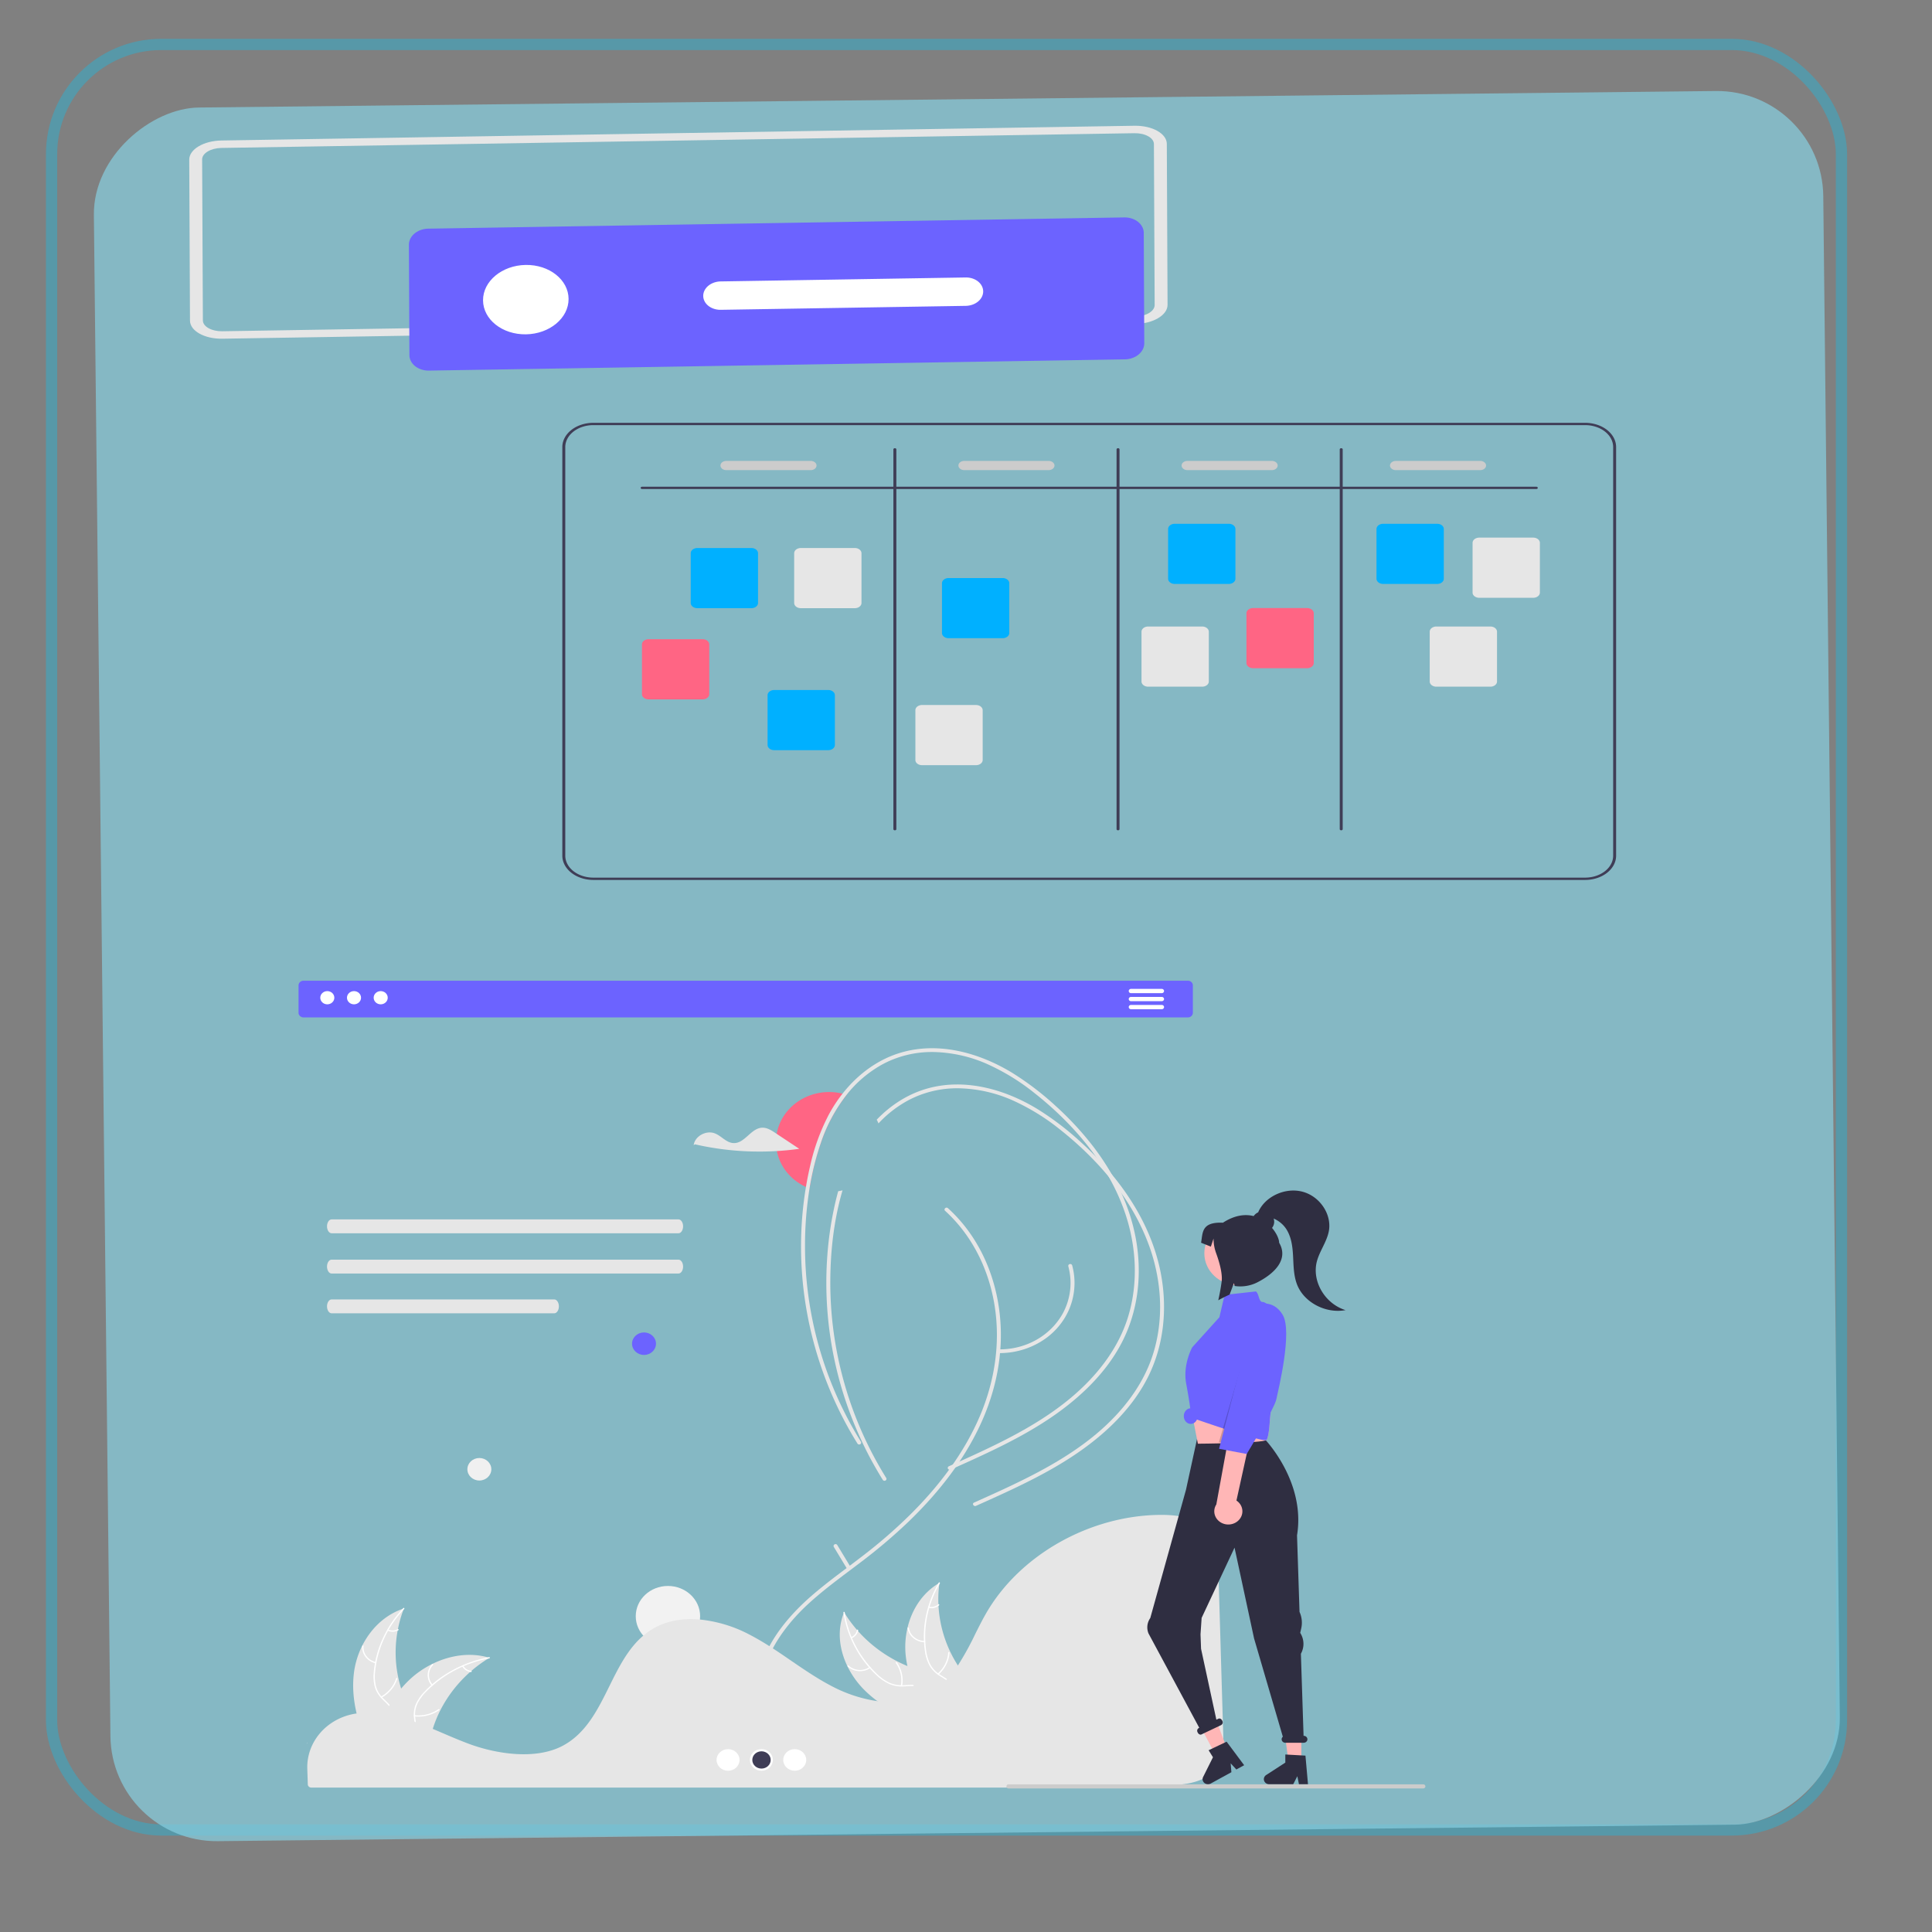 <?xml version="1.0" encoding="UTF-8" standalone="no"?>
<!-- Created with Inkscape (http://www.inkscape.org/) -->

<svg
   width="400"
   height="400"
   viewBox="0 0 400 400"
   version="1.1"
   id="svg1"
   inkscape:version="1.3 (0e150ed6c4, 2023-07-21)"
   sodipodi:docname="box.svg"
   xml:space="preserve"
   xmlns:inkscape="http://www.inkscape.org/namespaces/inkscape"
   xmlns:sodipodi="http://sodipodi.sourceforge.net/DTD/sodipodi-0.dtd"
   xmlns:xlink="http://www.w3.org/1999/xlink"
   xmlns="http://www.w3.org/2000/svg"
   xmlns:svg="http://www.w3.org/2000/svg"><rect x="0" y="0" width="400" height="400" fill="#808080" stroke="none"/><sodipodi:namedview
     id="namedview1"
     pagecolor="#ffffff"
     bordercolor="#111111"
     borderopacity="1"
     inkscape:showpageshadow="0"
     inkscape:pageopacity="0"
     inkscape:pagecheckerboard="1"
     inkscape:deskcolor="#d1d1d1"
     inkscape:document-units="px"
     inkscape:zoom="1.1875571"
     inkscape:cx="148.2034"
     inkscape:cy="169.67605"
     inkscape:window-width="1366"
     inkscape:window-height="705"
     inkscape:window-x="-8"
     inkscape:window-y="-8"
     inkscape:window-maximized="1"
     inkscape:current-layer="layer1" /><defs
     id="defs1"><inkscape:path-effect
       effect="simplify"
       id="path-effect55"
       is_visible="true"
       lpeversion="1.3"
       threshold="10.87"
       steps="1"
       smooth_angles="360"
       helper_size="0"
       simplify_individual_paths="false"
       simplify_just_coalesce="false" /><inkscape:path-effect
       effect="simplify"
       id="path-effect54"
       is_visible="true"
       lpeversion="1.3"
       threshold="10.87"
       steps="1"
       smooth_angles="360"
       helper_size="0"
       simplify_individual_paths="false"
       simplify_just_coalesce="false" /><inkscape:path-effect
       effect="simplify"
       id="path-effect53"
       is_visible="true"
       lpeversion="1.3"
       threshold="10.87"
       steps="1"
       smooth_angles="360"
       helper_size="0"
       simplify_individual_paths="false"
       simplify_just_coalesce="false" /><inkscape:path-effect
       effect="simplify"
       id="path-effect52"
       is_visible="true"
       lpeversion="1.3"
       threshold="10.87"
       steps="1"
       smooth_angles="360"
       helper_size="0"
       simplify_individual_paths="false"
       simplify_just_coalesce="false" /><inkscape:path-effect
       effect="simplify"
       id="path-effect51"
       is_visible="true"
       lpeversion="1.3"
       threshold="10.87"
       steps="1"
       smooth_angles="360"
       helper_size="0"
       simplify_individual_paths="false"
       simplify_just_coalesce="false" /><inkscape:path-effect
       effect="simplify"
       id="path-effect50"
       is_visible="true"
       lpeversion="1.3"
       threshold="10.87"
       steps="1"
       smooth_angles="360"
       helper_size="0"
       simplify_individual_paths="false"
       simplify_just_coalesce="false" /><inkscape:path-effect
       effect="simplify"
       id="path-effect49"
       is_visible="true"
       lpeversion="1.3"
       threshold="10.87"
       steps="1"
       smooth_angles="360"
       helper_size="0"
       simplify_individual_paths="false"
       simplify_just_coalesce="false" /><inkscape:path-effect
       effect="simplify"
       id="path-effect48"
       is_visible="true"
       lpeversion="1.3"
       threshold="10.87"
       steps="1"
       smooth_angles="360"
       helper_size="0"
       simplify_individual_paths="false"
       simplify_just_coalesce="false" /><inkscape:path-effect
       effect="simplify"
       id="path-effect47"
       is_visible="true"
       lpeversion="1.3"
       threshold="10.87"
       steps="1"
       smooth_angles="360"
       helper_size="0"
       simplify_individual_paths="false"
       simplify_just_coalesce="false" /><inkscape:path-effect
       effect="simplify"
       id="path-effect46"
       is_visible="true"
       lpeversion="1.3"
       threshold="10.87"
       steps="1"
       smooth_angles="360"
       helper_size="0"
       simplify_individual_paths="false"
       simplify_just_coalesce="false" /><inkscape:path-effect
       effect="simplify"
       id="path-effect45"
       is_visible="true"
       lpeversion="1.3"
       threshold="10.87"
       steps="1"
       smooth_angles="360"
       helper_size="0"
       simplify_individual_paths="false"
       simplify_just_coalesce="false" /><inkscape:path-effect
       effect="simplify"
       id="path-effect44"
       is_visible="true"
       lpeversion="1.3"
       threshold="10.87"
       steps="1"
       smooth_angles="360"
       helper_size="0"
       simplify_individual_paths="false"
       simplify_just_coalesce="false" /><inkscape:path-effect
       effect="simplify"
       id="path-effect43"
       is_visible="true"
       lpeversion="1.3"
       threshold="10.87"
       steps="1"
       smooth_angles="360"
       helper_size="0"
       simplify_individual_paths="false"
       simplify_just_coalesce="false" /><inkscape:path-effect
       effect="simplify"
       id="path-effect42"
       is_visible="true"
       lpeversion="1.3"
       threshold="10.87"
       steps="1"
       smooth_angles="360"
       helper_size="0"
       simplify_individual_paths="false"
       simplify_just_coalesce="false" /><inkscape:path-effect
       effect="simplify"
       id="path-effect41"
       is_visible="true"
       lpeversion="1.3"
       threshold="10.87"
       steps="1"
       smooth_angles="360"
       helper_size="0"
       simplify_individual_paths="false"
       simplify_just_coalesce="false" /><inkscape:path-effect
       effect="simplify"
       id="path-effect40"
       is_visible="true"
       lpeversion="1.3"
       threshold="10.87"
       steps="1"
       smooth_angles="360"
       helper_size="0"
       simplify_individual_paths="false"
       simplify_just_coalesce="false" /><inkscape:path-effect
       effect="simplify"
       id="path-effect39"
       is_visible="true"
       lpeversion="1.3"
       threshold="10.87"
       steps="1"
       smooth_angles="360"
       helper_size="0"
       simplify_individual_paths="false"
       simplify_just_coalesce="false" /><inkscape:path-effect
       effect="simplify"
       id="path-effect38"
       is_visible="true"
       lpeversion="1.3"
       threshold="10.87"
       steps="1"
       smooth_angles="360"
       helper_size="0"
       simplify_individual_paths="false"
       simplify_just_coalesce="false" /><inkscape:path-effect
       effect="simplify"
       id="path-effect37"
       is_visible="true"
       lpeversion="1.3"
       threshold="10.87"
       steps="1"
       smooth_angles="360"
       helper_size="0"
       simplify_individual_paths="false"
       simplify_just_coalesce="false" /><inkscape:path-effect
       effect="simplify"
       id="path-effect36"
       is_visible="true"
       lpeversion="1.3"
       threshold="10.87"
       steps="1"
       smooth_angles="360"
       helper_size="0"
       simplify_individual_paths="false"
       simplify_just_coalesce="false" /><inkscape:path-effect
       effect="simplify"
       id="path-effect35"
       is_visible="true"
       lpeversion="1.3"
       threshold="10.87"
       steps="1"
       smooth_angles="360"
       helper_size="0"
       simplify_individual_paths="false"
       simplify_just_coalesce="false" /><inkscape:path-effect
       effect="simplify"
       id="path-effect34"
       is_visible="true"
       lpeversion="1.3"
       threshold="10.87"
       steps="1"
       smooth_angles="360"
       helper_size="0"
       simplify_individual_paths="false"
       simplify_just_coalesce="false" /><inkscape:path-effect
       effect="simplify"
       id="path-effect33"
       is_visible="true"
       lpeversion="1.3"
       threshold="10.87"
       steps="1"
       smooth_angles="360"
       helper_size="0"
       simplify_individual_paths="false"
       simplify_just_coalesce="false" /><inkscape:path-effect
       effect="simplify"
       id="path-effect32"
       is_visible="true"
       lpeversion="1.3"
       threshold="10.87"
       steps="1"
       smooth_angles="360"
       helper_size="0"
       simplify_individual_paths="false"
       simplify_just_coalesce="false" /><inkscape:path-effect
       effect="simplify"
       id="path-effect31"
       is_visible="true"
       lpeversion="1.3"
       threshold="10.87"
       steps="1"
       smooth_angles="360"
       helper_size="0"
       simplify_individual_paths="false"
       simplify_just_coalesce="false" /><inkscape:path-effect
       effect="simplify"
       id="path-effect30"
       is_visible="true"
       lpeversion="1.3"
       threshold="10.87"
       steps="1"
       smooth_angles="360"
       helper_size="0"
       simplify_individual_paths="false"
       simplify_just_coalesce="false" /><inkscape:path-effect
       effect="simplify"
       id="path-effect29"
       is_visible="true"
       lpeversion="1.3"
       threshold="10.87"
       steps="1"
       smooth_angles="360"
       helper_size="0"
       simplify_individual_paths="false"
       simplify_just_coalesce="false" /><inkscape:path-effect
       effect="simplify"
       id="path-effect28"
       is_visible="true"
       lpeversion="1.3"
       threshold="10.87"
       steps="1"
       smooth_angles="360"
       helper_size="0"
       simplify_individual_paths="false"
       simplify_just_coalesce="false" /><inkscape:path-effect
       effect="simplify"
       id="path-effect27"
       is_visible="true"
       lpeversion="1.3"
       threshold="10.87"
       steps="1"
       smooth_angles="360"
       helper_size="0"
       simplify_individual_paths="false"
       simplify_just_coalesce="false" /><inkscape:path-effect
       effect="simplify"
       id="path-effect26"
       is_visible="true"
       lpeversion="1.3"
       threshold="10.87"
       steps="1"
       smooth_angles="360"
       helper_size="0"
       simplify_individual_paths="false"
       simplify_just_coalesce="false" /><inkscape:path-effect
       effect="simplify"
       id="path-effect25"
       is_visible="true"
       lpeversion="1.3"
       threshold="10.87"
       steps="1"
       smooth_angles="360"
       helper_size="0"
       simplify_individual_paths="false"
       simplify_just_coalesce="false" /><inkscape:path-effect
       effect="simplify"
       id="path-effect24"
       is_visible="true"
       lpeversion="1.3"
       threshold="10.87"
       steps="1"
       smooth_angles="360"
       helper_size="0"
       simplify_individual_paths="false"
       simplify_just_coalesce="false" /><inkscape:path-effect
       effect="simplify"
       id="path-effect23"
       is_visible="true"
       lpeversion="1.3"
       threshold="10.87"
       steps="1"
       smooth_angles="360"
       helper_size="0"
       simplify_individual_paths="false"
       simplify_just_coalesce="false" /><inkscape:path-effect
       effect="simplify"
       id="path-effect22"
       is_visible="true"
       lpeversion="1.3"
       threshold="10.87"
       steps="1"
       smooth_angles="360"
       helper_size="0"
       simplify_individual_paths="false"
       simplify_just_coalesce="false" /><inkscape:path-effect
       effect="simplify"
       id="path-effect21"
       is_visible="true"
       lpeversion="1.3"
       threshold="10.87"
       steps="1"
       smooth_angles="360"
       helper_size="0"
       simplify_individual_paths="false"
       simplify_just_coalesce="false" /><inkscape:path-effect
       effect="simplify"
       id="path-effect20"
       is_visible="true"
       lpeversion="1.3"
       threshold="10.87"
       steps="1"
       smooth_angles="360"
       helper_size="0"
       simplify_individual_paths="false"
       simplify_just_coalesce="false" /><inkscape:path-effect
       effect="simplify"
       id="path-effect17"
       is_visible="true"
       lpeversion="1.3"
       threshold="10.87"
       steps="1"
       smooth_angles="360"
       helper_size="0"
       simplify_individual_paths="false"
       simplify_just_coalesce="false" /><inkscape:path-effect
       effect="simplify"
       id="path-effect16"
       is_visible="true"
       lpeversion="1.3"
       threshold="10.87"
       steps="1"
       smooth_angles="360"
       helper_size="0"
       simplify_individual_paths="false"
       simplify_just_coalesce="false" /><inkscape:path-effect
       effect="simplify"
       id="path-effect15"
       is_visible="true"
       lpeversion="1.3"
       threshold="10.87"
       steps="1"
       smooth_angles="360"
       helper_size="0"
       simplify_individual_paths="false"
       simplify_just_coalesce="false" /><inkscape:path-effect
       effect="simplify"
       id="path-effect14"
       is_visible="true"
       lpeversion="1.3"
       threshold="10.87"
       steps="1"
       smooth_angles="360"
       helper_size="0"
       simplify_individual_paths="false"
       simplify_just_coalesce="false" /><inkscape:path-effect
       effect="powerstroke"
       id="path-effect7"
       is_visible="true"
       lpeversion="1.3"
       scale_width="1"
       interpolator_type="CubicBezierJohan"
       interpolator_beta="0.2"
       start_linecap_type="zerowidth"
       end_linecap_type="zerowidth"
       offset_points="2,18.868"
       linejoin_type="extrp_arc"
       miter_limit="4"
       not_jump="false"
       sort_points="true"
       message="&lt;b&gt;Ctrl + click&lt;/b&gt; on existing node and move it" /><inkscape:path-effect
       effect="powerstroke"
       id="path-effect5"
       is_visible="true"
       lpeversion="1.3"
       scale_width="1"
       interpolator_type="CubicBezierJohan"
       interpolator_beta="0.2"
       start_linecap_type="zerowidth"
       end_linecap_type="zerowidth"
       offset_points="4,18.868"
       linejoin_type="extrp_arc"
       miter_limit="4"
       not_jump="false"
       sort_points="true"
       message="&lt;b&gt;Ctrl + click&lt;/b&gt; on existing node and move it" /><inkscape:path-effect
       effect="bspline"
       id="path-effect137"
       is_visible="true"
       lpeversion="1.3"
       weight="33.333"
       steps="2"
       helper_size="0"
       apply_no_weight="true"
       apply_with_weight="true"
       only_selected="false"
       uniform="false" /><inkscape:path-effect
       effect="bspline"
       id="path-effect136"
       is_visible="true"
       lpeversion="1.3"
       weight="33.333"
       steps="2"
       helper_size="0"
       apply_no_weight="true"
       apply_with_weight="true"
       only_selected="false"
       uniform="false" /><inkscape:path-effect
       effect="spiro"
       id="path-effect135"
       is_visible="true"
       lpeversion="1" /><inkscape:path-effect
       effect="simplify"
       id="path-effect134"
       is_visible="true"
       lpeversion="1.3"
       threshold="9.091"
       steps="1"
       smooth_angles="360"
       helper_size="0"
       simplify_individual_paths="false"
       simplify_just_coalesce="false" /><inkscape:path-effect
       effect="simplify"
       id="path-effect133"
       is_visible="true"
       lpeversion="1.3"
       threshold="17.241"
       steps="1"
       smooth_angles="360"
       helper_size="0"
       simplify_individual_paths="false"
       simplify_just_coalesce="false" /><inkscape:path-effect
       effect="simplify"
       id="path-effect132"
       is_visible="true"
       lpeversion="1.3"
       threshold="17.241"
       steps="1"
       smooth_angles="360"
       helper_size="0"
       simplify_individual_paths="false"
       simplify_just_coalesce="false" /><inkscape:path-effect
       effect="simplify"
       id="path-effect131"
       is_visible="true"
       lpeversion="1.3"
       threshold="17.241"
       steps="1"
       smooth_angles="360"
       helper_size="0"
       simplify_individual_paths="false"
       simplify_just_coalesce="false" /><inkscape:path-effect
       effect="simplify"
       id="path-effect130"
       is_visible="true"
       lpeversion="1.3"
       threshold="17.241"
       steps="1"
       smooth_angles="360"
       helper_size="0"
       simplify_individual_paths="false"
       simplify_just_coalesce="false" /><inkscape:path-effect
       effect="simplify"
       id="path-effect129"
       is_visible="true"
       lpeversion="1.3"
       threshold="17.241"
       steps="1"
       smooth_angles="360"
       helper_size="0"
       simplify_individual_paths="false"
       simplify_just_coalesce="false" /><inkscape:path-effect
       effect="powerstroke"
       id="path-effect128"
       is_visible="true"
       lpeversion="1.3"
       scale_width="1"
       interpolator_type="CentripetalCatmullRom"
       interpolator_beta="0.75"
       start_linecap_type="zerowidth"
       end_linecap_type="zerowidth"
       offset_points="30.932,11.808"
       linejoin_type="spiro"
       miter_limit="4"
       not_jump="true"
       sort_points="true"
       message="&lt;b&gt;Ctrl + click&lt;/b&gt; on existing node and move it" /><inkscape:path-effect
       effect="simplify"
       id="path-effect127"
       is_visible="true"
       lpeversion="1.3"
       threshold="0.012"
       steps="1"
       smooth_angles="0"
       helper_size="0"
       simplify_individual_paths="false"
       simplify_just_coalesce="false"
       step="1" /><linearGradient
       id="swatch110"
       inkscape:swatch="solid"><stop
         style="stop-color:#000000;stop-opacity:1;"
         offset="0"
         id="stop110" /></linearGradient><linearGradient
       id="swatch109"
       inkscape:swatch="solid"><stop
         style="stop-color:#00222b;stop-opacity:0.722;"
         offset="0"
         id="stop109" /></linearGradient><linearGradient
       id="swatch108"
       inkscape:swatch="solid"><stop
         style="stop-color:#00aad4;stop-opacity:0.722;"
         offset="0"
         id="stop108" /></linearGradient><linearGradient
       id="swatch107"
       inkscape:swatch="solid"><stop
         style="stop-color:#000000;stop-opacity:1;"
         offset="0"
         id="stop107" /></linearGradient><inkscape:path-effect
       effect="powerstroke"
       id="path-effect103"
       is_visible="true"
       lpeversion="1.3"
       scale_width="1"
       interpolator_type="CentripetalCatmullRom"
       interpolator_beta="0.75"
       start_linecap_type="zerowidth"
       end_linecap_type="zerowidth"
       offset_points="23.64,11.808"
       linejoin_type="spiro"
       miter_limit="4"
       not_jump="true"
       sort_points="true"
       message="&lt;b&gt;Ctrl + click&lt;/b&gt; on existing node and move it" /><inkscape:path-effect
       effect="simplify"
       id="path-effect102"
       is_visible="true"
       lpeversion="1.3"
       threshold="0.012"
       steps="1"
       smooth_angles="0"
       helper_size="0"
       simplify_individual_paths="false"
       simplify_just_coalesce="false"
       step="1" /><inkscape:path-effect
       effect="powerstroke"
       id="path-effect101"
       is_visible="true"
       lpeversion="1.3"
       scale_width="1"
       interpolator_type="CentripetalCatmullRom"
       interpolator_beta="0.75"
       start_linecap_type="zerowidth"
       end_linecap_type="zerowidth"
       offset_points="34.75,11.808"
       linejoin_type="spiro"
       miter_limit="4"
       not_jump="true"
       sort_points="true"
       message="&lt;b&gt;Ctrl + click&lt;/b&gt; on existing node and move it" /><inkscape:path-effect
       effect="simplify"
       id="path-effect100"
       is_visible="true"
       lpeversion="1.3"
       threshold="0.012"
       steps="1"
       smooth_angles="0"
       helper_size="0"
       simplify_individual_paths="false"
       simplify_just_coalesce="false"
       step="1" /><inkscape:path-effect
       effect="powerstroke"
       id="path-effect99"
       is_visible="true"
       lpeversion="1.3"
       scale_width="1"
       interpolator_type="CentripetalCatmullRom"
       interpolator_beta="0.75"
       start_linecap_type="zerowidth"
       end_linecap_type="zerowidth"
       offset_points="5.445,11.808"
       linejoin_type="spiro"
       miter_limit="4"
       not_jump="true"
       sort_points="true"
       message="&lt;b&gt;Ctrl + click&lt;/b&gt; on existing node and move it" /><inkscape:path-effect
       effect="simplify"
       id="path-effect98"
       is_visible="true"
       lpeversion="1.3"
       threshold="0.012"
       steps="1"
       smooth_angles="0"
       helper_size="0"
       simplify_individual_paths="false"
       simplify_just_coalesce="false"
       step="1" /><linearGradient
       id="swatch87"
       inkscape:swatch="solid"><stop
         style="stop-color:#000000;stop-opacity:1;"
         offset="0"
         id="stop87" /></linearGradient><inkscape:path-effect
       effect="spiro"
       id="path-effect85"
       is_visible="true"
       lpeversion="1" /><inkscape:path-effect
       effect="spiro"
       id="path-effect82"
       is_visible="true"
       lpeversion="1" /><inkscape:path-effect
       effect="spiro"
       id="path-effect19"
       is_visible="true"
       lpeversion="1" /><inkscape:path-effect
       effect="spiro"
       id="path-effect18"
       is_visible="true"
       lpeversion="1" /><inkscape:perspective
       sodipodi:type="inkscape:persp3d"
       inkscape:vp_x="258.48383 : 293.26447 : 1"
       inkscape:vp_y="72.50262 : -563.70415 : 0"
       inkscape:vp_z="144.95439 : 269.24799 : 1"
       inkscape:persp3d-origin="238.81489 : 339.84782 : 1"
       id="perspective5" /><linearGradient
       id="swatch3"
       inkscape:swatch="solid"><stop
         style="stop-color:#37abc8;stop-opacity:0.769;"
         offset="0"
         id="stop3" /></linearGradient><linearGradient
       inkscape:collect="always"
       xlink:href="#swatch3"
       id="linearGradient110"
       x1="15.441"
       y1="201.185"
       x2="386.02"
       y2="201.185"
       gradientUnits="userSpaceOnUse"
       gradientTransform="translate(-4.763,-7.145)" /><inkscape:path-effect
       effect="fill_between_many"
       method="bsplinespiro"
       autoreverse="false"
       close="false"
       join="false"
       linkedpaths="#path5,0,1"
       id="path-effect6" /><inkscape:path-effect
       effect="fill_between_many"
       method="bsplinespiro"
       autoreverse="false"
       close="false"
       join="false"
       linkedpaths="#path6,0,1"
       id="path-effect8" /></defs><g
     inkscape:groupmode="layer"
     id="layer2"
     inkscape:label="Text"
     sodipodi:insensitive="true"><rect
       style="opacity:1;fill:none;fill-opacity:0.722;fill-rule:evenodd;stroke:url(#linearGradient110);stroke-width:2.33;stroke-linecap:round;stroke-miterlimit:4.1;stroke-dasharray:none;stroke-dashoffset:0;stroke-opacity:0.722;paint-order:markers fill stroke"
       id="rect108"
       width="370.579"
       height="369.671"
       x="10.677"
       y="9.204"
       ry="22.707"
       sodipodi:insensitive="true" /><rect
       style="opacity:1;fill:#87cdde;fill-opacity:0.722;fill-rule:evenodd;stroke:none;stroke-width:2.257;stroke-linecap:round;stroke-miterlimit:4.1;stroke-dasharray:none;stroke-dashoffset:0;stroke-opacity:0.722;paint-order:markers fill stroke;image-rendering:auto"
       id="rect110"
       width="358.955"
       height="358.075"
       x="22.706"
       y="-377.026"
       ry="21.995"
       transform="rotate(89.377)"
       sodipodi:insensitive="true" /></g><g
     inkscape:label="Layer 1"
     inkscape:groupmode="layer"
     id="layer1"
     style="display:inline"><path
       style="opacity:0.467;fill:none;fill-opacity:0.722;fill-rule:nonzero;stroke:none;stroke-width:2.33;stroke-linecap:round;stroke-miterlimit:4.1;paint-order:markers fill stroke"
       d="m 379.884,327.486 c -6.728,5.564 -13.852,10.181 -21.055,13.146 -5.842,2.405 -11.312,3.55 -16.36,3.587 -4.449,0.032 -8.294,-0.797 -11.62,-2.072 -1.55,-0.594 -2.959,-1.274 -4.255,-1.989 -1.264,-0.697 -2.379,-1.403 -3.452,-2.106 -0.939,-0.615 -2.095,-1.399 -3.039,-1.936 -0.503,-0.286 -1.079,-0.582 -1.705,-0.816 -0.615,-0.231 -1.393,-0.445 -2.297,-0.487 -0.923,-0.042 -2,0.098 -3.111,0.602 -1.112,0.504 -2.021,1.265 -2.734,2.133 -0.682,0.829 -1.164,1.726 -1.513,2.543 -0.348,0.816 -0.61,1.662 -0.812,2.491 -0.398,1.634 -0.636,3.508 -0.764,5.643 -0.128,2.141 -0.152,4.655 -0.08,7.625 0.143,5.907 0.664,13.707 1.519,24.065 -0.39,33.478 -0.781,66.956 1.363,83.389 0,0 18.709,-2.44 18.709,-2.44 0,0 18.709,-2.44 18.709,-2.44 -2.144,-16.434 -11.108,-48.691 -20.072,-80.949 -1.814,-10.137 -3.334,-17.925 -4.394,-23.319 -0.637,-3.242 -0.885,-4.494 -1.311,-6.692 -0.311,-1.604 -0.585,-3.063 -0.729,-3.587 -0.089,-0.323 -0.167,-0.493 -0.292,-0.489 -0.136,0.004 -0.289,0.189 -0.643,0.507 -0.366,0.329 -0.859,0.703 -1.505,0.933 -0.638,0.227 -1.181,0.221 -1.51,0.128 -0.329,-0.093 -0.396,-0.247 -0.314,-0.342 0.087,-0.101 0.334,-0.158 0.67,-0.164 0.685,-0.011 1.728,0.181 2.934,0.458 1.412,0.324 2.812,0.69 4.224,1.014 1.622,0.372 3.344,0.722 5.21,0.984 4.023,0.566 8.308,0.667 13.03,-0.053 5.316,-0.811 10.779,-2.605 16.495,-5.447 7.057,-3.508 13.974,-8.353 20.704,-13.918 z"
       id="path6"
       inkscape:path-effect="#path-effect7"
       inkscape:original-d="m 379.88415,327.48634 c -61.92469,51.20695 -72.64242,-30.96235 -61.92469,51.20695 10.71774,82.1693 10.71774,82.1693 10.71774,82.1693"
       inkscape:linked-fill="path8"
       transform="rotate(90,499.21,319.417)" /><g
       id="g2-7"
       style="display:inline"
       transform="matrix(0.805,-0.013,0.003,0.653,-254.089,33.934)"><path
         id="b00e8b21-64f0-4b6c-8490-a93637cb24e1-8991-1"
         data-name="Path 78"
         d="M 795.669,243.226 H 560.831 c -4.578,0 -8.288,-2.643 -8.293,-5.9 v -51.042 c 0.005,-3.257 3.715,-5.9 8.293,-5.9 h 234.838 c 4.578,0 8.288,2.643 8.293,5.9 v 51.041 c -0.004,3.257 -3.715,5.897 -8.293,5.901 z m -234.838,-60.484 c -2.747,0 -4.973,1.586 -4.976,3.54 v 51.041 c 0,1.954 2.229,3.538 4.976,3.54 h 234.838 c 2.747,0 4.973,-1.586 4.976,-3.54 v -51.039 c 0,-1.954 -2.229,-3.538 -4.976,-3.54 z"
         transform="translate(-188.25,-180.384)"
         fill="#e6e6e6" /><path
         d="m 613.929,209.391 a 5.006,5.006 0 0 0 -5,5 v 35 a 5.006,5.006 0 0 0 5,5 h 179 a 5.006,5.006 0 0 0 5,-5 v -35 a 5.006,5.006 0 0 0 -5,-5 z"
         transform="translate(-188.25,-180.384)"
         fill="#6c63ff"
         id="path20-6-2" /><circle
         cx="450.679"
         cy="52.007"
         r="11"
         fill="#ffffff"
         id="circle20-1" /><path
         d="m 689.061,227.616 a 4.5,4.5 0 0 0 0,9 h 63 a 4.5,4.5 0 0 0 0,-9 z"
         transform="translate(-188.25,-180.384)"
         fill="#ffffff"
         id="path21-4-8" /></g><g
       id="g2"
       transform="matrix(0.306,0,0,0.239,-129.392,-45.138)"
       style="display:inline"><path
         d="M 1495.317,555.132 H 824.317 a 21.023,21.023 0 0 0 -21,21 v 354 a 21.023,21.023 0 0 0 21,21 h 671 a 21.023,21.023 0 0 0 21,-21 v -354 a 21.023,21.023 0 0 0 -21,-21 z m 19,375 a 19.017,19.017 0 0 1 -19,19 H 824.317 a 19.017,19.017 0 0 1 -19,-19 v -354 a 19.017,19.017 0 0 1 19,-19 h 671 a 19.017,19.017 0 0 1 19,19 z"
         fill="#3f3d56"
         id="path2" /><path
         d="M 1462.317,612.502 H 857.317 a 1,1 0 0 1 0,-2 h 605 a 1,1 0 0 1 0,2 z"
         fill="#3f3d56"
         id="path3" /><path
         d="m 1028.317,908.132 a 1,1 0 0 1 -1,-1 v -329 a 1,1 0 1 1 2,0 v 329 a 1,1 0 0 1 -1,1 z"
         fill="#3f3d56"
         id="path4" /><path
         d="m 673.838,569.495 a 1,1 0 0 1 -1,-1 v -329 a 1,1 0 1 1 2,0 v 329 a 1,1 0 0 1 -1,1 z"
         transform="translate(505.479,338.637)"
         fill="#3f3d56"
         id="path5" /><path
         d="m 1330.317,908.132 a 1,1 0 0 1 -1,-1 v -329 a 1,1 0 1 1 2,0 v 329 a 1,1 0 0 1 -1,1 z"
         fill="#3f3d56"
         id="path6-4" /><path
         d="m 931.233,715.719 h -36.54 a 4.505,4.505 0 0 1 -4.5,-4.5 v -43.12 a 4.505,4.505 0 0 1 4.5,-4.5 h 36.54 a 4.505,4.505 0 0 1 4.5,4.5 v 43.12 a 4.505,4.505 0 0 1 -4.5,4.5 z"
         fill="#00b0ff"
         id="path7" /><path
         d="m 983.233,838.719 h -36.54 a 4.505,4.505 0 0 1 -4.5,-4.5 v -43.12 a 4.505,4.505 0 0 1 4.5,-4.5 h 36.54 a 4.505,4.505 0 0 1 4.5,4.5 v 43.12 a 4.505,4.505 0 0 1 -4.5,4.5 z"
         fill="#00b0ff"
         id="path8" /><path
         d="m 1101.233,741.719 h -36.54 a 4.505,4.505 0 0 1 -4.5,-4.5 v -43.12 a 4.505,4.505 0 0 1 4.5,-4.5 h 36.54 a 4.505,4.505 0 0 1 4.5,4.5 v 43.12 a 4.505,4.505 0 0 1 -4.5,4.5 z"
         fill="#00b0ff"
         id="path9" /><path
         d="m 1254.233,694.719 h -36.54 a 4.505,4.505 0 0 1 -4.5,-4.5 v -43.12 a 4.505,4.505 0 0 1 4.5,-4.5 h 36.54 a 4.505,4.505 0 0 1 4.5,4.5 v 43.12 a 4.505,4.505 0 0 1 -4.5,4.5 z"
         fill="#00b0ff"
         id="path10" /><path
         d="m 1395.233,694.719 h -36.54 a 4.505,4.505 0 0 1 -4.5,-4.5 v -43.12 a 4.505,4.505 0 0 1 4.5,-4.5 h 36.54 a 4.505,4.505 0 0 1 4.5,4.5 v 43.12 a 4.505,4.505 0 0 1 -4.5,4.5 z"
         fill="#00b0ff"
         id="path11" /><path
         d="m 1460.233,706.719 h -36.54 a 4.505,4.505 0 0 1 -4.5,-4.5 v -43.12 a 4.505,4.505 0 0 1 4.5,-4.5 h 36.54 a 4.505,4.505 0 0 1 4.5,4.5 v 43.12 a 4.505,4.505 0 0 1 -4.5,4.5 z"
         fill="#e6e6e6"
         id="path12" /><path
         d="m 1431.233,783.719 h -36.54 a 4.505,4.505 0 0 1 -4.5,-4.5 v -43.12 a 4.505,4.505 0 0 1 4.5,-4.5 h 36.54 a 4.505,4.505 0 0 1 4.5,4.5 v 43.12 a 4.505,4.505 0 0 1 -4.5,4.5 z"
         fill="#e6e6e6"
         id="path13" /><path
         d="m 1307.233,767.719 h -36.54 a 4.505,4.505 0 0 1 -4.5,-4.5 v -43.12 a 4.505,4.505 0 0 1 4.5,-4.5 h 36.54 a 4.505,4.505 0 0 1 4.5,4.5 v 43.12 a 4.505,4.505 0 0 1 -4.5,4.5 z"
         fill="#ff6584"
         id="path14" /><path
         d="m 1236.233,783.719 h -36.54 a 4.505,4.505 0 0 1 -4.5,-4.5 v -43.12 a 4.505,4.505 0 0 1 4.5,-4.5 h 36.54 a 4.505,4.505 0 0 1 4.5,4.5 v 43.12 a 4.505,4.505 0 0 1 -4.5,4.5 z"
         fill="#e6e6e6"
         id="path15" /><path
         d="m 1083.233,851.719 h -36.54 a 4.505,4.505 0 0 1 -4.5,-4.5 v -43.12 a 4.505,4.505 0 0 1 4.5,-4.5 h 36.54 a 4.505,4.505 0 0 1 4.5,4.5 v 43.12 a 4.505,4.505 0 0 1 -4.5,4.5 z"
         fill="#e6e6e6"
         id="path16" /><path
         d="m 898.233,794.719 h -36.54 a 4.505,4.505 0 0 1 -4.5,-4.5 v -43.12 a 4.505,4.505 0 0 1 4.5,-4.5 h 36.54 a 4.505,4.505 0 0 1 4.5,4.5 v 43.12 a 4.505,4.505 0 0 1 -4.5,4.5 z"
         fill="#ff6584"
         id="path17" /><path
         d="m 1001.232,715.719 h -36.54 a 4.505,4.505 0 0 1 -4.5,-4.5 v -43.12 a 4.505,4.505 0 0 1 4.5,-4.5 h 36.54 a 4.505,4.505 0 0 1 4.5,4.5 v 43.12 a 4.505,4.505 0 0 1 -4.5,4.5 z"
         fill="#e6e6e6"
         id="path18" /><path
         d="m 971.317,596.132 h -57 a 4,4 0 0 1 0,-8 h 57 a 4,4 0 0 1 0,8 z"
         fill="#cccccc"
         id="path19" /><path
         d="m 1132.317,596.132 h -57 a 4,4 0 0 1 0,-8 h 57 a 4,4 0 0 1 0,8 z"
         fill="#cccccc"
         id="path20" /><path
         d="m 1283.317,596.132 h -57 a 4,4 0 0 1 0,-8 h 57 a 4,4 0 0 1 0,8 z"
         fill="#cccccc"
         id="path21" /><path
         d="m 1424.317,596.132 h -57 a 4,4 0 0 1 0,-8 h 57 a 4,4 0 0 1 0,8 z"
         fill="#cccccc"
         id="path22" /></g><g
       id="g3"
       transform="matrix(0.381,0,0,0.358,61.812,203.046)"><path
         d="m 591.65,282.415 a 95.262,95.262 0 0 0 -13.95,27.64 168.647,168.647 0 0 0 -6.2,26.5 c -0.66,-0.26 -1.31,-0.54 -1.95,-0.85 a 28.895,28.895 0 0 1 12.61,-54.89 28.594,28.594 0 0 1 7.28,0.93 c 0.75,0.19 1.49,0.41 2.21,0.67 z"
         transform="translate(-293.83,-216.435)"
         fill="#ff6584"
         id="path1" /><path
         d="m 323.967,616.396 c 1.987,-15.979 11.89,-31.722 27.129,-36.922 a 74.187,74.187 0 0 0 0.004,50.935 c 2.342,6.334 5.606,13.135 3.403,19.519 -1.37,3.972 -4.723,7.011 -8.471,8.911 -3.748,1.9 -7.907,2.806 -12.014,3.693 l -0.808,0.669 C 326.689,648.478 321.98,632.375 323.967,616.396 Z"
         transform="translate(-293.83,-216.435)"
         fill="#e6e6e6"
         id="path2-0" /><path
         d="m 351.247,579.776 a 63.41,63.41 0 0 0 -15.764,35.687 27.306,27.306 0 0 0 0.311,8.55 15.662,15.662 0 0 0 3.895,7.264 c 1.756,1.929 3.775,3.699 5.031,6.021 a 9.59,9.59 0 0 1 0.469,7.829 c -1.109,3.181 -3.295,5.774 -5.521,8.235 -2.471,2.733 -5.082,5.532 -6.132,9.155 -0.127,0.439 -0.801,0.216 -0.674,-0.223 1.828,-6.303 7.947,-9.884 10.865,-15.561 1.362,-2.649 1.933,-5.725 0.657,-8.521 -1.116,-2.445 -3.197,-4.272 -4.991,-6.21 a 16.712,16.712 0 0 1 -4.073,-6.961 25.244,25.244 0 0 1 -0.638,-8.507 61.519,61.519 0 0 1 4.493,-18.695 64.535,64.535 0 0 1 11.604,-18.596 c 0.303,-0.34 0.771,0.195 0.47,0.532 z"
         transform="translate(-293.83,-216.435)"
         fill="#ffffff"
         id="path3-1" /><path
         d="m 335.674,611.169 a 9.514,9.514 0 0 1 -7.242,-9.966 c 0.036,-0.455 0.745,-0.42 0.709,0.035 a 8.809,8.809 0 0 0 6.755,9.256 c 0.444,0.106 0.219,0.779 -0.223,0.674 z"
         transform="translate(-293.83,-216.435)"
         fill="#ffffff"
         id="path4-3" /><path
         d="m 338.67,630.417 a 18.337,18.337 0 0 0 8.188,-10.561 c 0.129,-0.439 0.803,-0.215 0.674,0.223 a 19.073,19.073 0 0 1 -8.543,10.972 c -0.394,0.233 -0.711,-0.402 -0.319,-0.634 z"
         transform="translate(-293.83,-216.435)"
         fill="#ffffff"
         id="path5-3" /><path
         d="m 342.611,591.697 a 5.385,5.385 0 0 0 5.103,-0.259 c 0.39,-0.238 0.707,0.397 0.319,0.634 a 6.034,6.034 0 0 1 -5.645,0.299 0.367,0.367 0 0 1 -0.226,-0.448 0.357,0.357 0 0 1 0.448,-0.226 z"
         transform="translate(-293.83,-216.435)"
         fill="#ffffff"
         id="path6-3" /><path
         d="m 397.546,608.014 c -0.24,0.156 -0.479,0.311 -0.719,0.473 a 70.919,70.919 0 0 0 -9.068,7.08 c -0.222,0.198 -0.443,0.401 -0.659,0.605 a 74.765,74.765 0 0 0 -16.237,22.227 72.606,72.606 0 0 0 -3.977,10.29 c -1.468,4.869 -2.671,10.266 -5.576,14.249 a 12.454,12.454 0 0 1 -0.97,1.198 h -26.252 c -0.06,-0.03 -0.12,-0.054 -0.18,-0.084 l -1.048,0.048 c 0.042,-0.186 0.09,-0.377 0.132,-0.563 0.024,-0.108 0.054,-0.216 0.078,-0.323 0.018,-0.072 0.036,-0.144 0.048,-0.21 0.006,-0.024 0.012,-0.048 0.018,-0.066 0.012,-0.066 0.03,-0.126 0.042,-0.186 q 0.395,-1.608 0.814,-3.216 c 0,-0.006 0,-0.006 0.006,-0.012 a 106.757,106.757 0 0 1 8.984,-23.586 c 0.12,-0.222 0.24,-0.449 0.371,-0.671 a 69.283,69.283 0 0 1 6.223,-9.439 61.25,61.25 0 0 1 4.079,-4.666 50.933,50.933 0 0 1 12.745,-9.547 c 9.416,-4.971 20.316,-6.876 30.379,-3.839 0.257,0.078 0.509,0.156 0.766,0.24 z"
         transform="translate(-293.83,-216.435)"
         fill="#e6e6e6"
         id="path7-4" /><path
         d="m 397.487,608.347 a 63.41,63.41 0 0 0 -34.073,19.003 27.307,27.307 0 0 0 -4.9,7.014 15.662,15.662 0 0 0 -1.263,8.145 c 0.24,2.597 0.787,5.226 0.392,7.836 a 9.59,9.59 0 0 1 -4.339,6.533 c -2.801,1.872 -6.107,2.626 -9.366,3.251 -3.619,0.694 -7.388,1.358 -10.408,3.618 -0.366,0.274 -0.769,-0.31 -0.404,-0.583 5.254,-3.932 12.296,-3.107 18.044,-5.883 2.682,-1.295 4.99,-3.407 5.655,-6.408 0.581,-2.625 0.02,-5.336 -0.247,-7.963 a 16.712,16.712 0 0 1 0.939,-8.01 25.244,25.244 0 0 1 4.612,-7.176 61.519,61.519 0 0 1 14.843,-12.222 64.535,64.535 0 0 1 20.461,-7.862 c 0.447,-0.089 0.498,0.62 0.054,0.708 z"
         transform="translate(-293.83,-216.435)"
         fill="#ffffff"
         id="path8-7" /><path
         d="m 366.152,624.036 a 9.514,9.514 0 0 1 0.218,-12.317 c 0.303,-0.342 0.848,0.113 0.545,0.455 a 8.809,8.809 0 0 0 -0.179,11.458 c 0.291,0.352 -0.294,0.754 -0.583,0.404 z"
         transform="translate(-293.83,-216.435)"
         fill="#ffffff"
         id="path9-6" /><path
         d="m 356.956,641.209 a 18.337,18.337 0 0 0 12.896,-3.502 c 0.367,-0.273 0.771,0.311 0.404,0.583 a 19.073,19.073 0 0 1 -13.427,3.617 c -0.455,-0.051 -0.326,-0.749 0.127,-0.698 z"
         transform="translate(-293.83,-216.435)"
         fill="#ffffff"
         id="path10-5" /><path
         d="m 383.414,612.666 a 5.385,5.385 0 0 0 4.231,2.866 c 0.455,0.045 0.325,0.743 -0.127,0.698 a 6.034,6.034 0 0 1 -4.687,-3.16 0.367,0.367 0 0 1 0.09,-0.494 0.357,0.357 0 0 1 0.494,0.09 z"
         transform="translate(-293.83,-216.435)"
         fill="#ffffff"
         id="path11-8" /><path
         d="M 600.943,626.241 C 590.035,614.397 584.422,596.666 590.303,581.676 a 74.187,74.187 0 0 0 38.869,32.918 c 6.347,2.307 13.646,4.212 17.094,10.019 2.145,3.613 2.297,8.135 1.325,12.223 -0.972,4.088 -2.969,7.847 -4.947,11.555 l -0.012,1.049 c -15.448,-4.54 -30.78,-11.355 -41.688,-23.199 z"
         transform="translate(-293.83,-216.435)"
         fill="#e6e6e6"
         id="path12-8" /><path
         d="m 590.632,581.756 a 63.41,63.41 0 0 0 17.043,35.094 27.307,27.307 0 0 0 6.725,5.289 15.661,15.661 0 0 0 8.061,1.723 c 2.607,-0.093 5.262,-0.49 7.846,0.052 a 9.59,9.59 0 0 1 6.276,4.702 c 1.711,2.902 2.276,6.246 2.716,9.535 0.488,3.652 0.937,7.453 3.023,10.596 0.253,0.381 -0.353,0.751 -0.605,0.37 -3.629,-5.469 -2.406,-12.452 -4.852,-18.348 -1.141,-2.751 -3.119,-5.175 -6.078,-6.008 -2.587,-0.729 -5.326,-0.322 -7.965,-0.205 a 16.712,16.712 0 0 1 -7.944,-1.391 25.244,25.244 0 0 1 -6.903,-5.011 61.519,61.519 0 0 1 -11.362,-15.512 64.535,64.535 0 0 1 -6.69,-20.874 c -0.063,-0.451 0.647,-0.463 0.71,-0.014 z"
         transform="translate(-293.83,-216.435)"
         fill="#ffffff"
         id="path13-5" /><path
         d="m 604.521,613.929 a 9.514,9.514 0 0 1 -12.285,-0.915 c -0.324,-0.322 0.161,-0.84 0.485,-0.518 a 8.809,8.809 0 0 0 11.429,0.828 c 0.368,-0.271 0.736,0.336 0.37,0.605 z"
         transform="translate(-293.83,-216.435)"
         fill="#ffffff"
         id="path14-9" /><path
         d="m 621.145,624.084 a 18.337,18.337 0 0 0 -2.766,-13.074 c -0.251,-0.382 0.354,-0.752 0.605,-0.37 a 19.073,19.073 0 0 1 2.851,13.61 c -0.076,0.451 -0.766,0.283 -0.69,-0.166 z"
         transform="translate(-293.83,-216.435)"
         fill="#ffffff"
         id="path15-9" /><path
         d="m 594.147,596.051 a 5.385,5.385 0 0 0 3.101,-4.062 c 0.07,-0.452 0.76,-0.283 0.69,0.166 a 6.034,6.034 0 0 1 -3.42,4.501 0.367,0.367 0 0 1 -0.488,-0.117 0.357,0.357 0 0 1 0.117,-0.488 z"
         transform="translate(-293.83,-216.435)"
         fill="#ffffff"
         id="path16-0" /><path
         d="m 642.103,564.678 c -0.036,0.283 -0.072,0.567 -0.104,0.854 a 70.918,70.918 0 0 0 -0.459,11.495 c 0.008,0.297 0.02,0.598 0.036,0.894 a 74.765,74.765 0 0 0 6.466,26.756 72.605,72.605 0 0 0 5.281,9.685 c 2.767,4.267 6.107,8.673 7.269,13.464 a 12.456,12.456 0 0 1 0.287,1.515 l -16.967,20.032 c -0.061,0.026 -0.118,0.056 -0.18,0.083 l -0.641,0.831 c -0.114,-0.152 -0.23,-0.312 -0.344,-0.465 -0.067,-0.088 -0.13,-0.18 -0.197,-0.268 -0.043,-0.06 -0.086,-0.12 -0.129,-0.172 -0.015,-0.02 -0.029,-0.04 -0.039,-0.056 -0.043,-0.052 -0.076,-0.104 -0.114,-0.152 q -0.972,-1.341 -1.928,-2.7 c -0.005,-0.004 -0.005,-0.004 -0.005,-0.012 a 106.757,106.757 0 0 1 -12.191,-22.1 c -0.092,-0.235 -0.188,-0.473 -0.272,-0.717 a 69.282,69.282 0 0 1 -3.181,-10.85 61.245,61.245 0 0 1 -0.924,-6.128 50.932,50.932 0 0 1 0.953,-15.896 c 2.292,-10.398 7.884,-19.947 16.705,-25.662 0.226,-0.146 0.448,-0.288 0.678,-0.43 z"
         transform="translate(-293.83,-216.435)"
         fill="#e6e6e6"
         id="path17-9" /><path
         d="m 642.319,564.939 a 63.41,63.41 0 0 0 -7.521,38.282 27.306,27.306 0 0 0 2.185,8.272 15.662,15.662 0 0 0 5.399,6.229 c 2.137,1.495 4.496,2.777 6.233,4.766 a 9.59,9.59 0 0 1 2.18,7.533 c -0.382,3.347 -1.943,6.358 -3.573,9.248 -1.809,3.21 -3.739,6.515 -3.966,10.28 -0.028,0.456 -0.734,0.387 -0.706,-0.069 0.395,-6.551 5.576,-11.391 7.173,-17.571 0.745,-2.884 0.626,-6.01 -1.235,-8.457 -1.627,-2.14 -4.059,-3.464 -6.236,-4.959 a 16.712,16.712 0 0 1 -5.506,-5.893 25.244,25.244 0 0 1 -2.495,-8.157 61.519,61.519 0 0 1 0.267,-19.226 64.535,64.535 0 0 1 7.226,-20.694 c 0.221,-0.398 0.795,0.02 0.575,0.416 z"
         transform="translate(-293.83,-216.435)"
         fill="#ffffff"
         id="path18-9" /><path
         d="m 634.039,598.989 a 9.514,9.514 0 0 1 -9.258,-8.127 c -0.065,-0.452 0.634,-0.574 0.699,-0.122 a 8.809,8.809 0 0 0 8.627,7.542 c 0.457,0.005 0.385,0.712 -0.069,0.706 z"
         transform="translate(-293.83,-216.435)"
         fill="#ffffff"
         id="path19-6" /><path
         d="m 641.198,617.106 a 18.337,18.337 0 0 0 5.663,-12.104 c 0.029,-0.456 0.735,-0.387 0.706,0.069 a 19.073,19.073 0 0 1 -5.918,12.583 c -0.332,0.314 -0.782,-0.235 -0.451,-0.548 z"
         transform="translate(-293.83,-216.435)"
         fill="#ffffff"
         id="path20-1" /><path
         d="m 636.519,578.468 a 5.385,5.385 0 0 0 4.921,-1.376 c 0.328,-0.318 0.777,0.232 0.451,0.548 a 6.034,6.034 0 0 1 -5.441,1.534 0.367,0.367 0 0 1 -0.319,-0.388 0.357,0.357 0 0 1 0.388,-0.319 z"
         transform="translate(-293.83,-216.435)"
         fill="#ffffff"
         id="path21-2" /><circle
         cx="200.728"
         cy="367.517"
         r="17.492"
         fill="#f2f2f2"
         id="circle21" /><circle
         cx="187.728"
         cy="209.918"
         r="6.507"
         fill="#6c63ff"
         id="circle22" /><circle
         cx="98.251"
         cy="282.538"
         r="6.507"
         fill="#f0f0f0"
         id="circle23" /><path
         d="m 777.12,216.435 h -480.6 a 2.697,2.697 0 0 0 -2.69,2.69 v 15.83 a 2.699,2.699 0 0 0 2.69,2.7 h 480.6 a 2.699,2.699 0 0 0 2.69,-2.7 v -15.83 a 2.697,2.697 0 0 0 -2.69,-2.69 z"
         transform="translate(-293.83,-216.435)"
         fill="#6c63ff"
         id="path23" /><circle
         id="bf385270-786a-48fa-9396-8c3f6b000715"
         data-name="Ellipse 90"
         cx="15.625"
         cy="9.835"
         r="3.822"
         fill="#ffffff" /><circle
         id="b392df74-abbd-431b-8c66-4fa606d2fd26"
         data-name="Ellipse 91"
         cx="30.132"
         cy="9.835"
         r="3.822"
         fill="#ffffff" /><circle
         id="b54b329d-692f-4021-a3df-82df9db82412"
         data-name="Ellipse 92"
         cx="44.639"
         cy="9.835"
         r="3.822"
         fill="#ffffff" /><path
         d="M 762.91,221.165 H 746.2 a 1.235,1.235 0 1 0 0,2.47 h 16.71 a 1.235,1.235 0 0 0 0,-2.47 z"
         transform="translate(-293.83,-216.435)"
         fill="#ffffff"
         id="path24" /><path
         d="M 762.91,225.805 H 746.2 a 1.235,1.235 0 1 0 0,2.47 h 16.71 a 1.235,1.235 0 0 0 0,-2.47 z"
         transform="translate(-293.83,-216.435)"
         fill="#ffffff"
         id="path25" /><path
         d="M 762.91,230.445 H 746.2 a 1.24,1.24 0 1 0 0,2.48 h 16.71 a 1.24,1.24 0 0 0 0,-2.48 z"
         transform="translate(-293.83,-216.435)"
         fill="#ffffff"
         id="path26" /><path
         id="a53fb1f8-3aef-4d80-830f-cc7df7624a2a-8735"
         data-name="Path 155"
         d="m 311.804,354.463 c -1.388,0.004 -2.511,1.807 -2.508,4.026 0.003,2.213 1.124,4.006 2.508,4.01 H 500.288 c 1.388,-0.004 2.511,-1.807 2.508,-4.026 -0.003,-2.213 -1.124,-4.006 -2.508,-4.01 z"
         transform="translate(-293.83,-216.435)"
         fill="#e6e6e6" /><path
         id="bb62af06-a55e-49de-a8ab-ddae6c01ce32-8736"
         data-name="Path 156"
         d="m 311.804,377.746 c -1.388,0.004 -2.511,1.807 -2.508,4.026 0.003,2.213 1.124,4.006 2.508,4.01 H 500.288 c 1.388,-0.004 2.511,-1.807 2.508,-4.026 -0.003,-2.213 -1.124,-4.006 -2.508,-4.01 z"
         transform="translate(-293.83,-216.435)"
         fill="#e6e6e6" /><path
         id="be19a32e-edc4-40d3-83d1-fa4636256d4d-8737"
         data-name="Path 157"
         d="m 311.804,400.746 c -1.388,0.004 -2.511,1.807 -2.508,4.026 0.003,2.213 1.124,4.006 2.508,4.01 h 120.984 c 1.388,-0.004 2.511,-1.807 2.508,-4.026 -0.003,-2.213 -1.124,-4.006 -2.508,-4.01 z"
         transform="translate(-293.83,-216.435)"
         fill="#e6e6e6" /><path
         d="m 298.243,657.805 c 0.064,-0.145 0.136,-0.283 0.202,-0.426 0.116,-1.198 -0.202,0.426 -0.202,0.426 z"
         transform="translate(-293.83,-216.435)"
         fill="#f2f2f2"
         id="path27" /><path
         d="m 332.486,639.695 a 49.119,49.119 0 0 0 -7.133,0.516 l -0.341,0.05 a 31.415,31.415 0 0 0 -26.428,32.09 l 0.09,2.878 c 0.06,1.819 0.123,3.775 0.175,5.945 a 1.915,1.915 0 0 0 1.921,1.892 h 382.079 c 26.938,-0.283 53.779,-0.64 79.772,-1.06 a 79.13,79.13 0 0 0 14.595,-1.31 c 7.224,-1.48 12.237,-4.415 15.329,-8.972 h 10e-4 c 3.845,-5.65 3.966,-12.766 3.733,-20.805 -0.474,-16.232 -0.943,-33.285 -1.412,-50.286 -0.414,-14.983 -0.826,-29.927 -1.238,-44.233 -0.255,-8.49 -0.821,-15.984 -5.188,-21.712 -4.732,-6.194 -13.363,-9.334 -25.653,-9.334 -0.148,0 -0.296,0 -0.446,10e-4 -38.516,0.237 -76.679,23.171 -94.963,57.067 -2.105,3.903 -4.067,8.082 -5.965,12.124 a 167.431,167.431 0 0 1 -9.161,17.664 57.747,57.747 0 0 1 -6.052,8.169 c -0.148,0.178 -0.318,0.368 -0.498,0.549 -0.411,0.464 -0.841,0.911 -1.26,1.31 a 39.368,39.368 0 0 1 -7.718,6.076 l -0.271,0.157 c -0.204,0.126 -0.424,0.252 -0.645,0.367 a 35.236,35.236 0 0 1 -4.767,2.206 c -6.97,2.66 -14.895,3.298 -23.555,1.894 a 74.017,74.017 0 0 1 -23.42,-8.265 c -8.019,-4.389 -15.525,-9.86 -22.784,-15.151 -3.188,-2.325 -6.486,-4.729 -9.78,-7.006 -0.619,-0.429 -1.228,-0.848 -1.846,-1.267 -4.022,-2.715 -7.669,-4.957 -11.149,-6.854 a 70.334,70.334 0 0 0 -26.568,-8.521 c -9.579,-0.908 -18.021,0.805 -25.084,5.079 a 37.467,37.467 0 0 0 -5.674,4.233 c -8.366,7.523 -13.524,18.627 -18.511,29.365 -6.204,13.356 -12.62,27.169 -25.288,34.329 -14.618,8.27 -35.955,4.834 -51.05,-1.141 -4.746,-1.879 -9.486,-4.04 -14.071,-6.131 -1.852,-0.845 -3.703,-1.688 -5.559,-2.517 -3.644,-1.629 -6.625,-2.877 -9.384,-3.931 l -0.873,-0.336 c -0.485,-0.183 -0.971,-0.365 -1.466,-0.539 a 89.674,89.674 0 0 0 -9.333,-2.866 l -0.711,-0.18 c -1.425,-0.325 -2.758,-0.596 -4.065,-0.823 l -0.522,-0.09 a 48.58,48.58 0 0 0 -7.867,-0.633 z"
         transform="translate(-293.83,-216.435)"
         fill="#e6e6e6"
         id="path28" /><path
         d="m 546.591,640.167 c -6.359,-23.915 7.762,-47.226 24.263,-63.363 8.794,-8.6 18.587,-16.076 28.137,-23.798 a 300.498,300.498 0 0 0 26.135,-23.537 c 15.921,-16.295 29.808,-34.918 39.005,-55.851 8.746,-19.906 12.88,-41.591 10.832,-63.311 -1.942,-20.6 -9.326,-40.863 -22.908,-56.668 q -2.539,-2.954 -5.341,-5.663 c -1.002,-0.973 -2.537,0.559 -1.534,1.534 15.168,14.728 23.996,34.686 26.983,55.45 3.081,21.413 -0.094,43.243 -8.101,63.262 -8.53,21.326 -22.094,40.356 -37.823,56.962 a 279.005,279.005 0 0 1 -25.233,23.394 c -9.488,7.816 -19.347,15.2 -28.381,23.553 -16.651,15.393 -31.616,36.568 -29.56,60.403 a 47.972,47.972 0 0 0 1.436,8.209 1.085,1.085 0 0 0 2.091,-0.577 z"
         transform="translate(-293.83,-216.435)"
         fill="#e6e6e6"
         id="path29" /><path
         d="m 613.18,504.015 a 1.085,1.085 0 0 1 -1.87,1.1 q -3.735,-6.405 -7.05,-13.03 c -1.49,-3 -2.92,-6.04 -4.26,-9.11 a 227.698,227.698 0 0 1 -18.76,-108.54 213.803,213.803 0 0 1 4.39,-30.23 c 0.45,-2.02 0.93,-4.04 1.46,-6.04 0.8,-0.13 1.58,-0.3 2.35,-0.5 -4.7,17.04 -6.59,35.01 -6.65,52.59 a 225.725,225.725 0 0 0 7.61,58.91 221.604,221.604 0 0 0 22.78,54.85 z"
         transform="translate(-293.83,-216.435)"
         fill="#e6e6e6"
         id="path30" /><path
         d="m 755.62,445.215 c -8.13,17.49 -21.79,31.85 -37.11,43.29 -17.37,12.97 -37.04,22.33 -56.53,31.62 -1.25,0.6 -2.35,-1.27 -1.09,-1.87 4.65,-2.22 9.3,-4.44 13.92,-6.7 18.48,-9.07 36.8,-19.05 52.27,-32.79 14.31,-12.71 25.97,-28.54 31.29,-47.11 5.55,-19.33 4.5,-40.23 -1.47,-59.33 a 130.026,130.026 0 0 0 -15.79,-32.74 q -3.36,-5.085 -7.11,-9.89 -2.73,-3.495 -5.64,-6.85 a 186.892,186.892 0 0 0 -20.62,-20.25 118.36,118.36 0 0 0 -25.3,-16.7 72.23,72.23 0 0 0 -30.01,-7.26 53.9,53.9 0 0 0 -28.01,7.4 63.353,63.353 0 0 0 -15.44,12.92 c -0.29,-0.73 -0.61,-1.45 -0.97,-2.15 7.64,-8.45 17.17,-15.09 28.26,-18.24 20.49,-5.82 42.12,1.01 59.41,12.31 a 159.233,159.233 0 0 1 23.53,19.18 c 2.69,2.61 5.31,5.3 7.83,8.07 q 4.56,4.98 8.71,10.31 c 0,0 0.02,0.01 0.02,0.02 q 1.395,1.785 2.74,3.62 c 11.69,15.9 20.42,34.15 23.9,53.66 3.56,19.95 1.8,40.99 -6.79,59.48 z"
         transform="translate(-293.83,-216.435)"
         fill="#e6e6e6"
         id="path31" /><path
         d="m 741.88,424.255 c -8.12,17.49 -21.78,31.85 -37.11,43.29 -16.61,12.39 -35.32,21.5 -53.96,30.39 -0.85,0.41 -1.71,0.81 -2.56,1.22 a 1.073,1.073 0 0 1 -0.89,0.04 1.039,1.039 0 0 1 -0.21,-1.91 c 0.72,-0.35 1.45,-0.69 2.17,-1.03 1.24,-0.6 2.47,-1.19 3.71,-1.78 q 4.035,-1.92 8.05,-3.89 c 18.47,-9.06 36.8,-19.05 52.26,-32.79 14.32,-12.71 25.98,-28.54 31.3,-47.11 5.54,-19.33 4.49,-40.22 -1.48,-59.32 a 124.737,124.737 0 0 0 -9.16,-21.67 c -2.13,-3.96 -4.46,-7.83 -6.96,-11.57 a 158.225,158.225 0 0 0 -12.42,-16.25 185.818,185.818 0 0 0 -20.61,-20.24 118.296,118.296 0 0 0 -25.31,-16.7 72.198,72.198 0 0 0 -30,-7.27 53.936,53.936 0 0 0 -28.02,7.4 65.414,65.414 0 0 0 -19.03,17.35 95.262,95.262 0 0 0 -13.95,27.64 168.647,168.647 0 0 0 -6.2,26.5 221.116,221.116 0 0 0 -2.45,32.73 226.226,226.226 0 0 0 7.61,58.92 222.142,222.142 0 0 0 22.78,54.85 0.919,0.919 0 0 1 0.07,0.14 1.086,1.086 0 0 1 -1.94,0.95 q -3.735,-6.39 -7.04,-13.03 a 227.538,227.538 0 0 1 -23.03,-117.65 q 0.66,-8.91 2.05,-17.76 0.975,-6.27 2.35,-12.47 a 125.031,125.031 0 0 1 10.05,-29.32 83.611,83.611 0 0 1 7.49,-12.17 c 8.29,-11.21 19.53,-20.29 33.1,-24.14 20.49,-5.83 42.11,1 59.41,12.3 a 160.28,160.28 0 0 1 23.53,19.18 176.337,176.337 0 0 1 19.29,22.02 145.929,145.929 0 0 1 10.98,17.33 c 0,0 0.02,0.01 0.02,0.02 1.95,3.63 3.74,7.34 5.34,11.13 a 117.304,117.304 0 0 1 7.56,25.18 c 3.57,19.96 1.81,40.99 -6.79,59.49 z"
         transform="translate(-293.83,-216.435)"
         fill="#e6e6e6"
         id="path32" /><path
         d="m 674.994,431.798 a 41.33,41.33 0 0 0 26.169,-9.553 40.106,40.106 0 0 0 13.856,-24.789 40.931,40.931 0 0 0 -0.801,-16.418 1.085,1.085 0 0 0 -2.091,0.577 39.006,39.006 0 0 1 -2.945,27.135 38.573,38.573 0 0 1 -34.187,20.88 1.085,1.085 0 0 0 0,2.169 z"
         transform="translate(-293.83,-216.435)"
         fill="#e6e6e6"
         id="path33" /><path
         d="m 593.552,555.071 -6.981,-12.288 a 1.085,1.085 0 0 0 -1.873,1.095 l 6.981,12.288 a 1.085,1.085 0 0 0 1.873,-1.095 z"
         transform="translate(-293.83,-216.435)"
         fill="#e6e6e6"
         id="path34" /><path
         d="m 552.795,304.39 c -2.089,-1.475 -4.374,-3.012 -6.931,-2.951 -6.187,0.149 -9.522,9.218 -15.703,8.899 -3.941,-0.203 -6.558,-4.207 -10.228,-5.659 -4.778,-1.89 -10.858,1.806 -11.379,6.918 l 0.614,-0.562 a 148.147,148.147 0 0 0 56.756,2.622 q -6.565,-4.634 -13.129,-9.268 z"
         transform="translate(-293.83,-216.435)"
         fill="#e6e6e6"
         id="path35" /><circle
         cx="233.397"
         cy="450.644"
         r="6.247"
         fill="#ffffff"
         id="circle35" /><circle
         cx="251.513"
         cy="450.644"
         r="6.247"
         fill="#ffffff"
         id="circle36" /><circle
         cx="269.628"
         cy="450.644"
         r="6.247"
         fill="#ffffff"
         id="circle37" /><circle
         cx="251.57"
         cy="450.644"
         r="4.997"
         fill="#3f3d56"
         id="circle38" /><polygon
         points="538.077,452.837 534.819,426.426 544.924,426.426 544.924,452.837 "
         fill="#ffb6b6"
         id="polygon38" /><path
         d="M 842.368,681.135 H 837.458 l -0.876,-4.636 -2.245,4.636 H 821.313 A 2.928,2.928 0 0 1 819.65,675.798 l 10.4,-7.183 V 663.929 l 10.939,0.653 z"
         transform="translate(-293.83,-216.435)"
         fill="#2f2e41"
         id="path38" /><polygon
         points="499.122,449.29 487.152,425.524 496.667,422.118 505.569,446.982 "
         fill="#ffb6b6"
         id="polygon39" /><path
         d="m 807.68,670.127 -4.241,2.474 -3.093,-3.563 0.397,5.135 -11.249,6.562 a 2.928,2.928 0 0 1 -4.126,-3.771 l 5.364,-11.445 -2.362,-4.048 9.778,-4.948 z"
         transform="translate(-293.83,-216.435)"
         fill="#2f2e41"
         id="path39" /><path
         d="m 840.05,653.135 h -0.082 l -1.455,-47.462 a 12.411,12.411 0 0 0 -0.163,-11.728 l -0.208,-0.377 0.54,-2.504 a 15.952,15.952 0 0 0 -0.912,-9.601 l -1.358,-44.274 c 4.851,-31.437 -17.887,-56.054 -17.887,-56.054 h -36.381 l -6.063,29.658 -19.413,74.209 a 9.821,9.821 0 0 0 -0.952,8.949 l 27.57,54.542 -0.213,0.108 a 1.797,1.797 0 0 0 -0.734,2.369 c 0.36,1.044 1.273,1.676 2.039,1.412 l 10.747,-5.436 a 1.797,1.797 0 0 0 0.734,-2.369 c -0.36,-1.044 -1.273,-1.676 -2.039,-1.412 l -1.244,0.629 -8.318,-41 -0.294,-8.366 0.606,-9.491 17.887,-40.631 10.611,52.495 15.638,56.862 A 1.994,1.994 0 0 0 830.05,657.135 h 10 a 2,2 0 0 0 0,-4 z"
         transform="translate(-293.83,-216.435)"
         fill="#2f2e41"
         id="path40" /><path
         d="m 822.59,460.135 -0.97,10.84 c 0,0 -0.42,9 -1.75,10.99 -1.32,1.98 -37.34,2.23 -37.34,2.23 0,0 -2.38,-12.83 -4.43,-24.06 z"
         transform="translate(-293.83,-216.435)"
         fill="#ffb6b6"
         id="path41" /><circle
         cx="510.723"
         cy="157.651"
         r="18.508"
         fill="#ffb6b6"
         id="circle41" /><path
         d="m 814.05,396.135 -14.854,1.748 a 3.031,3.031 0 0 0 -2.607,2.363 l -2.362,10.81 -14.726,17.342 c 0,0 -5.288,9.915 -3.305,21.152 1.983,11.237 2.854,19.586 2.854,19.586 0,0 39.502,14.811 40.824,12.828 1.322,-1.983 1.751,-10.99 1.751,-10.99 l 5.288,-58.828 c 0,0 -5.949,-9.915 -9.254,-9.915 -2.133,-0.072 -1.859,-4.873 -3.609,-6.095 z"
         transform="translate(-293.83,-216.435)"
         fill="#6c63ff"
         id="path42" /><polygon
         points="500.119,266.984 513.661,217.71 507.052,266.623 "
         opacity="0.2"
         style="isolation:isolate"
         id="polygon42" /><ellipse
         cx="484.818"
         cy="251.791"
         rx="3.772"
         ry="4.526"
         fill="#6c63ff"
         id="ellipse42" /><path
         d="m 804.489,528.668 a 7.585,7.585 0 0 0 -0.996,-11.589 l 12.382,-59.926 -13.359,4.214 -9.962,57.973 a 7.627,7.627 0 0 0 11.935,9.327 z"
         transform="translate(-293.83,-216.435)"
         fill="#ffb6b6"
         id="path43" /><path
         d="m 814.337,403.84 c 0,0 8.902,-3.853 14.306,5.848 5.404,9.701 -2.395,43.418 -3.489,48.89 C 824.06,464.051 809.05,490.135 809.05,490.135 l -15,-3 z"
         transform="translate(-293.83,-216.435)"
         fill="#6c63ff"
         id="path44" /><path
         d="m 796.134,356.394 c 6.417,-4.414 12.069,-5.086 16.711,-3.834 a 6.103,6.103 0 0 1 2.441,-2.168 c 3.621,-9.123 14.639,-14.602 24.094,-11.938 9.517,2.681 16.083,13.222 14.293,22.946 -1.11,6.027 -4.903,11.246 -6.429,17.182 -2.953,11.49 4.251,24.652 15.522,28.356 -10.671,2.143 -22.418,-4.376 -26.246,-14.565 -1.859,-4.949 -1.972,-10.352 -2.208,-15.634 -0.236,-5.281 -0.662,-10.722 -3.055,-15.436 a 15.774,15.774 0 0 0 -7.549,-7.324 6.021,6.021 0 0 1 -0.879,5.421 c 2.503,3.135 3.865,6.525 3.865,8.556 5.199,9.502 -2.236,17.664 -11.738,22.862 a 19.467,19.467 0 0 1 -12.438,2.168 l -0.398,-1.697 -0.539,1.529 -1.798,5.125 q -3.111,1.505 -6.169,3.3 c 0.774,-3.636 1.401,-7.266 1.832,-10.815 0.597,-4.83 -1.484,-12.021 -2.984,-16.394 A 25.813,25.813 0 0 1 791.05,365.657 v -0.125 l -1.461,4.694 -5.32,-2.269 c 0.99,-5.677 -10e-6,-12.121 11.866,-11.562 z"
         transform="translate(-293.83,-216.435)"
         fill="#2f2e41"
         id="path45" /><path
         d="m 906.17,682.375 a 1.193,1.193 0 0 1 -1.19,1.19 H 679.69 a 1.19,1.19 0 0 1 0,-2.38 h 225.29 a 1.186,1.186 0 0 1 1.19,1.19 z"
         transform="translate(-293.83,-216.435)"
         fill="#cccccc"
         id="path46" /></g></g></svg>
